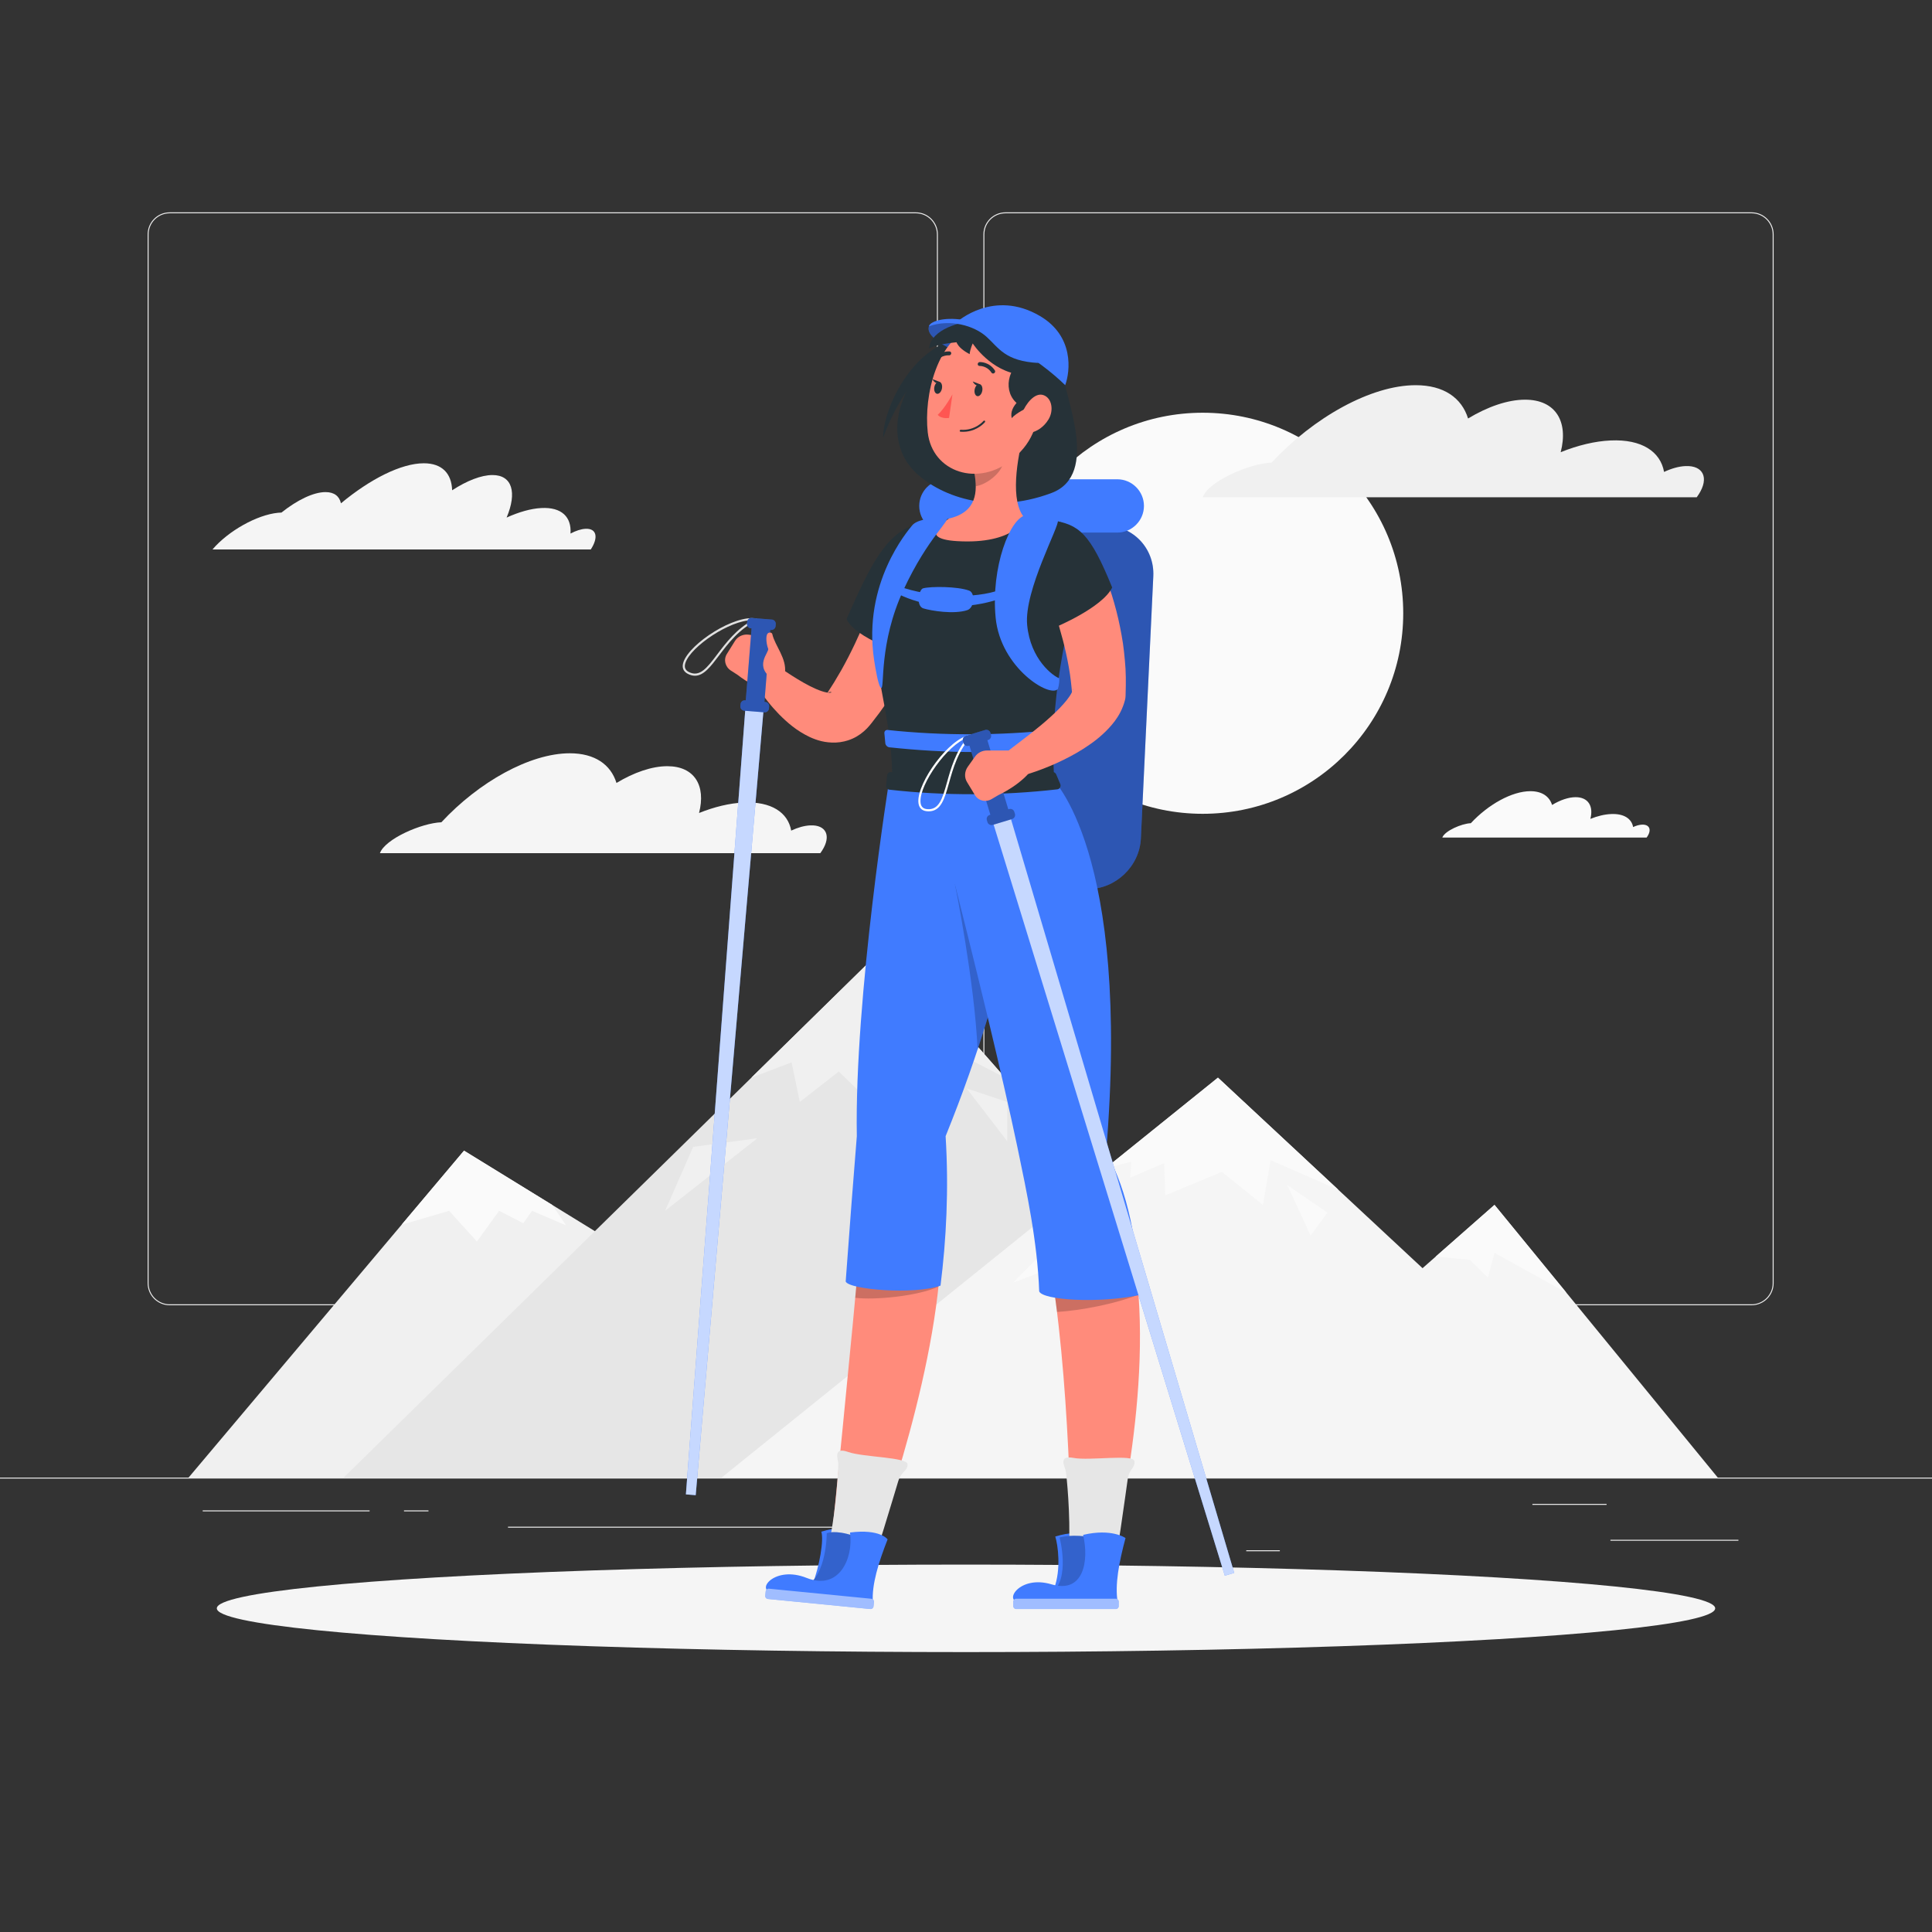 <?xml version="1.0" encoding="utf-8"?>
<!-- Generator: Adobe Illustrator 27.5.0, SVG Export Plug-In . SVG Version: 6.00 Build 0)  -->
<svg version="1.1" xmlns="http://www.w3.org/2000/svg" xmlns:xlink="http://www.w3.org/1999/xlink" x="0px" y="0px"
	 viewBox="0 0 500 500" style="enable-background:new 0 0 500 500;" xml:space="preserve">
<rect x="0" y="0" width="500" height="500" fill="#333333" stroke="none"/>
<g id="Background_Complete">
	<g>
		<rect y="382.398" style="fill:#EBEBEB;" width="500" height="0.25"/>
		<rect x="416.779" y="398.494" style="fill:#EBEBEB;" width="33.122" height="0.25"/>
		<rect x="322.527" y="401.208" style="fill:#EBEBEB;" width="8.693" height="0.25"/>
		<rect x="396.586" y="389.208" style="fill:#EBEBEB;" width="19.192" height="0.25"/>
		<rect x="52.459" y="390.888" style="fill:#EBEBEB;" width="43.193" height="0.25"/>
		<rect x="104.556" y="390.888" style="fill:#EBEBEB;" width="6.333" height="0.25"/>
		<rect x="131.471" y="395.111" style="fill:#EBEBEB;" width="93.676" height="0.25"/>
		<path style="fill:#EBEBEB;" d="M237.014,337.8H43.915c-3.147,0-5.708-2.561-5.708-5.708V60.66c0-3.147,2.561-5.708,5.708-5.708
			h193.099c3.146,0,5.707,2.561,5.707,5.708v271.432C242.721,335.239,240.16,337.8,237.014,337.8z M43.915,55.203
			c-3.01,0-5.458,2.448-5.458,5.458v271.432c0,3.01,2.448,5.458,5.458,5.458h193.099c3.009,0,5.457-2.448,5.457-5.458V60.66
			c0-3.009-2.448-5.458-5.457-5.458H43.915z"/>
		<path style="fill:#EBEBEB;" d="M453.31,337.8H260.212c-3.147,0-5.707-2.561-5.707-5.708V60.66c0-3.147,2.561-5.708,5.707-5.708
			H453.31c3.148,0,5.708,2.561,5.708,5.708v271.432C459.019,335.239,456.458,337.8,453.31,337.8z M260.212,55.203
			c-3.009,0-5.457,2.448-5.457,5.458v271.432c0,3.01,2.448,5.458,5.457,5.458H453.31c3.01,0,5.458-2.448,5.458-5.458V60.66
			c0-3.009-2.448-5.458-5.458-5.458H260.212z"/>
	</g>
	<g>
		<g>
			<g>
				<g>
					<polygon style="fill:#F0F0F0;" points="48.801,382.398 257.622,382.398 120.088,297.789 					"/>
					<polygon style="fill:#FAFAFA;" points="142.898,311.821 120.088,297.789 103.939,316.956 116.236,313.356 123.418,321.302 
						129.176,313.356 135.425,316.561 137.697,313.356 146.501,317.13 					"/>
				</g>
				<g>
					<polygon style="fill:#E6E6E6;" points="88.941,382.398 351.026,382.398 229.716,244.314 					"/>
					<polygon style="fill:#F0F0F0;" points="194.46,278.897 229.716,244.314 260.098,278.897 245.715,271.494 240.13,283.377 
						228.769,274.97 222.048,282.144 217.078,277.309 206.995,285.178 204.865,274.939 					"/>
					<polygon style="fill:#F0F0F0;" points="250.165,281.67 260.673,295.359 260.673,285.178 					"/>
					<polygon style="fill:#F0F0F0;" points="196.025,294.568 172.131,313.356 179.392,296.807 					"/>
				</g>
				<g>
					<polygon style="fill:#F5F5F5;" points="186.754,382.398 426.345,382.398 315.203,278.897 					"/>
					<polygon style="fill:#FAFAFA;" points="286.045,302.392 315.203,278.897 346.384,307.934 328.836,300.254 326.848,311.821 
						316.215,303.288 301.571,309.356 301.287,301.012 292.482,304.805 292.766,300.633 					"/>
					<polygon style="fill:#FAFAFA;" points="333.162,306.711 339.161,319.73 343.559,313.84 					"/>
					<polygon style="fill:#FAFAFA;" points="262.212,331.932 279.977,325.233 270.418,323.625 					"/>
				</g>
				<g>
					<polygon style="fill:#F5F5F5;" points="306.55,382.398 444.556,382.398 386.774,311.821 					"/>
					<polygon style="fill:#FAFAFA;" points="371.595,325.174 386.774,311.821 405.365,334.528 386.774,324.241 385.07,330.647 
						380.384,326.043 					"/>
				</g>
			</g>
		</g>
		<g>
			<circle style="fill:#FAFAFA;" cx="311.257" cy="158.713" r="51.899"/>
			<g>
				<path style="fill:#F5F5F5;" d="M114.228,212.805c9.677-10.431,22.923-17.857,33.242-17.857c6.472,0,10.602,2.923,12.075,7.682
					c4.497-2.713,9.15-4.339,13.15-4.339c7.04,0,10.049,5.024,8.217,12.112c3.947-1.58,7.903-2.548,11.535-2.704
					c7.163-0.32,11.477,2.567,12.315,7.261c1.661-0.785,3.372-1.279,4.923-1.352c4.126-0.183,5.499,2.731,3.083,6.503
					c-0.154,0.238-0.314,0.466-0.474,0.694h-8.064h-6.416h-22.287h-10.967h-8.528h-13.135h-2.384h-32.582h-9.609
					C99.65,217.109,109.117,212.991,114.228,212.805z"/>
				<path style="fill:#FAFAFA;" d="M380.649,213.044c4.489-4.839,10.635-8.285,15.422-8.285c3.002,0,4.918,1.356,5.602,3.564
					c2.087-1.258,4.245-2.013,6.101-2.013c3.266,0,4.662,2.331,3.812,5.619c1.831-0.733,3.666-1.182,5.351-1.254
					c3.323-0.148,5.325,1.191,5.714,3.369c0.771-0.365,1.565-0.593,2.284-0.627c1.914-0.085,2.551,1.267,1.43,3.017
					c-0.071,0.11-0.146,0.216-0.22,0.322h-3.741h-2.976h-10.34h-5.088h-3.956h-6.094h-1.106h-15.116h-4.458
					C373.886,215.04,378.278,213.13,380.649,213.044z"/>
				<path style="fill:#F0F0F0;" d="M329.098,119.719c10.856-11.702,25.715-20.032,37.291-20.032c7.26,0,11.893,3.279,13.546,8.617
					c5.045-3.043,10.265-4.867,14.752-4.867c7.897,0,11.273,5.635,9.218,13.587c4.428-1.773,8.865-2.859,12.94-3.033
					c8.035-0.359,12.875,2.879,13.815,8.146c1.863-0.881,3.783-1.435,5.523-1.516c4.629-0.205,6.168,3.064,3.458,7.296
					c-0.172,0.266-0.352,0.523-0.531,0.779h-9.046h-7.197h-25.001h-12.303h-9.566h-14.735h-2.674h-36.551h-10.779
					C312.744,124.547,323.364,119.928,329.098,119.719z"/>
				<path style="fill:#F5F5F5;" d="M71.956,132.705c0.312-0.033,0.606-0.05,0.882-0.05c4.058-3.236,8.277-5.301,11.409-5.301
					c2.26,0,3.595,1.079,3.99,2.904c7.56-6.28,15.588-10.362,21.452-10.362c4.73,0,7.181,2.655,7.326,6.986
					c3.802-2.464,7.512-3.941,10.44-3.941c5.145,0,6.374,4.563,3.657,11.001c0,0-0.009,0.008,0.007,0
					c3.179-1.435,6.264-2.323,8.953-2.464c5.285-0.29,7.874,2.331,7.573,6.604c1.372-0.722,2.716-1.17,3.862-1.228
					c2.889-0.158,3.44,2.199,1.384,5.351h-6.249h-4.236h-16.291h-7.629h-6.794h-9.649H83.812h-7.106h-2.529H64.062h-9.075
					C59.056,137.426,66.459,133.245,71.956,132.705z"/>
			</g>
		</g>
	</g>
</g>
<g id="Background_Simple" style="display:none;">
	<g style="display:inline;">
		<path style="fill:#407BFF;" d="M336.722,181.1c-64.103,29.307-86.409,215.623-176.964,170.175
			c-68.205-34.231-48.247-221.147,15.29-241.75c28.376-9.201,42.248,15.922,70.905,8.257c42.46-11.356,55.577-71.28,109.383-52.81
			c28.873,9.912,76.077,62.516,57.482,91.216C401.952,172.959,347.654,176.102,336.722,181.1z"/>
		<path style="opacity:0.9;fill:#FFFFFF;" d="M336.722,181.1c-64.103,29.307-86.409,215.623-176.964,170.175
			c-68.205-34.231-48.247-221.147,15.29-241.75c28.376-9.201,42.248,15.922,70.905,8.257c42.46-11.356,55.577-71.28,109.383-52.81
			c28.873,9.912,76.077,62.516,57.482,91.216C401.952,172.959,347.654,176.102,336.722,181.1z"/>
	</g>
</g>
<g id="Shadow_1_">
	<ellipse id="_x3C_Path_x3E__155_" style="fill:#F5F5F5;" cx="250" cy="416.238" rx="193.889" ry="11.323"/>
</g>
<g id="Character_1_">
	<g>
		<g>
			<path style="fill:#407BFF;" d="M281.538,230.097h-36.62c-7.203,0-12.816-5.893-12.475-13.096l3.219-67.888
				c0.342-7.203,6.514-13.096,13.717-13.096h36.62c7.203,0,12.816,5.893,12.475,13.096l-3.219,67.888
				C294.913,224.204,288.74,230.097,281.538,230.097z"/>
			<path style="opacity:0.3;" d="M281.538,230.097h-36.62c-7.203,0-12.816-5.893-12.475-13.096l3.219-67.888
				c0.342-7.203,6.514-13.096,13.717-13.096h36.62c7.203,0,12.816,5.893,12.475,13.096l-3.219,67.888
				C294.913,224.204,288.74,230.097,281.538,230.097z"/>
		</g>
		<path style="fill:#407BFF;" d="M244.793,124.035h44.363c3.794,0,6.898,3.104,6.898,6.898l0,0c0,3.794-3.104,6.898-6.898,6.898
			h-44.363c-3.794,0-6.898-3.104-6.898-6.898l0,0C237.895,127.139,240.999,124.035,244.793,124.035z"/>
		<path style="fill:#263238;" d="M251.15,83.304c-22.311,16.176-21.513,31.377-14.733,38.427
			c6.239,6.487,19.872,11.814,35.723,5.851c12.732-4.79,3.14-25.422,3.019-30.915C275.038,91.174,251.15,83.304,251.15,83.304z"/>
		<path style="fill:#263238;" d="M244.511,88.718c-10.597,4.895-16.052,18.56-15.951,24.535c3.276-8.97,9.443-18.901,17.069-21.654
			C245.068,90.298,244.511,88.718,244.511,88.718z"/>
		<g>
			<path style="fill:#407BFF;" d="M240.419,84.444c-1.108,3.168,6.76,6.669,11.322,8.033c4.562,1.364,4.872-6.986,4.872-6.986
				S241.495,81.367,240.419,84.444z"/>
			<path style="opacity:0.3;" d="M240.419,84.444c-1.108,3.168,6.76,6.669,11.322,8.033c4.562,1.364,4.872-6.986,4.872-6.986
				S241.495,81.367,240.419,84.444z"/>
		</g>
		<g>
			<path style="fill:#407BFF;" d="M212.56,396.397c0.683,2.146-0.445,8.833-2.319,13.789l11.887-12.992
				C222.128,397.194,220.109,394.074,212.56,396.397z"/>
		</g>
		<g>
			<path style="fill:#407BFF;" d="M273.104,397.652c0.683,2.146,1.564,8.494-0.31,13.451c9.575,1.532,9.056-5.044,9.878-12.654
				C282.673,398.449,280.654,395.328,273.104,397.652z"/>
		</g>
		<path style="fill:#FF8B7B;" d="M222.063,327.338l20.959,4.266c-3.416,34.838-19.453,75.452-19.453,75.452h-9.23
			C214.339,407.056,221.734,333.68,222.063,327.338z"/>
		<path style="fill:#E6E6E6;" d="M214.748,398.501c1.674-8.146,2.252-18.613,2.192-19.765c-0.061-1.152-1.395-4.365,2.546-2.971
			c3.941,1.395,15.46,1.334,15.4,3.213c-0.061,1.88-1.576,1.637-2.425,4.365c-0.849,2.728-6.427,21.887-8.185,25.04
			C217.425,411.051,212.92,407.049,214.748,398.501z"/>
		<path style="opacity:0.2;" d="M222.058,327.336c-0.055,1.091-0.327,4.18-0.72,8.534c4.965,0.633,16.228-0.415,21.542-2.903
			c0.055-0.458,0.098-0.906,0.142-1.364L222.058,327.336z"/>
		<path style="fill:#FF8B7B;" d="M272.309,330.582l22.069,1.348c3.413,34.838-7.798,75.126-7.798,75.126h-9.23
			C277.35,407.056,277.35,362.669,272.309,330.582z"/>
		<path style="fill:#E6E6E6;" d="M276.653,400.505c0.412-8.306-0.613-18.739-0.849-19.868s-2.044-4.102,2.064-3.324
			c4.107,0.777,15.483-1.04,15.71,0.827c0.227,1.867-1.308,1.858-1.731,4.684c-0.423,2.826-3.013,22.611-4.27,25.995
			C281.212,412.5,276.15,409.233,276.653,400.505z"/>
		<path style="opacity:0.2;" d="M294.379,331.93l-22.066-1.353c0.458,2.903,0.873,5.904,1.244,8.96
			c6.111-0.382,15.027-2.062,21.084-4.496C294.565,334.004,294.478,332.967,294.379,331.93z"/>
		<g>
			<path style="fill:#407BFF;" d="M272.128,412.29c4.957-3.646,2.088-14.388,2.088-14.388s3.589-1.074,8.516,0.085
				C285.672,404.027,281.694,414.045,272.128,412.29z"/>
			<path style="opacity:0.2;" d="M272.128,412.29c4.957-3.646,2.088-14.388,2.088-14.388s3.589-1.074,8.516,0.085
				C285.672,404.027,281.694,414.045,272.128,412.29z"/>
			<path style="fill:#407BFF;" d="M289.249,414.567c0,0-21.151,0-25.395,0c-4.244,0-0.081-7.033,8.262-4.547
				c8.343,2.486,9.771-6.123,8.19-12.793c7.452-1.758,10.979,0.819,10.979,0.819C289.599,404.329,288.492,410.165,289.249,414.567z"
				/>
			<g>
				<path style="fill:#407BFF;" d="M288.777,416.416h-25.794c-0.41,0-0.745-0.335-0.745-0.745v-1.182
					c0-0.41,0.335-0.745,0.745-0.745h25.794c0.41,0,0.745,0.335,0.745,0.745v1.182C289.522,416.081,289.187,416.416,288.777,416.416
					z"/>
				<path style="opacity:0.5;fill:#FFFFFF;" d="M288.777,416.416h-25.794c-0.41,0-0.745-0.335-0.745-0.745v-1.182
					c0-0.41,0.335-0.745,0.745-0.745h25.794c0.41,0,0.745,0.335,0.745,0.745v1.182C289.522,416.081,289.187,416.416,288.777,416.416
					z"/>
			</g>
		</g>
		<g>
			<path style="fill:#407BFF;" d="M208.553,410.63c5.47-3.127,5.408-13.827,5.408-13.827s2.033-0.983,6.972,0.668
				C223.322,403.777,218.193,413.342,208.553,410.63z"/>
			<path style="opacity:0.2;" d="M208.553,410.63c5.47-3.127,5.408-13.827,5.408-13.827s2.033-0.983,6.972,0.668
				C223.322,403.777,218.193,413.342,208.553,410.63z"/>
			<path style="fill:#407BFF;" d="M225.897,414.624c0,0-21.72-2.135-26.078-2.564c-4.358-0.428,0.65-7.005,8.958-3.69
				c8.308,3.315,12.139-4.963,11.21-11.757c7.836-0.997,9.723,1.78,9.723,1.78C227.324,404.473,225.579,410.168,225.897,414.624z"/>
			<g>
				<path style="fill:#407BFF;" d="M225.219,416.416l-26.488-2.604c-0.421-0.041-0.73-0.409-0.688-0.817l0.123-1.176
					c0.043-0.408,0.422-0.708,0.843-0.666l26.488,2.604c0.421,0.041,0.73,0.409,0.688,0.817l-0.123,1.176
					C226.02,416.158,225.64,416.458,225.219,416.416z"/>
				<path style="opacity:0.5;fill:#FFFFFF;" d="M225.219,416.416l-26.488-2.604c-0.421-0.041-0.73-0.409-0.688-0.817l0.123-1.176
					c0.043-0.408,0.422-0.708,0.843-0.666l26.488,2.604c0.421,0.041,0.73,0.409,0.688,0.817l-0.123,1.176
					C226.02,416.158,225.64,416.458,225.219,416.416z"/>
			</g>
		</g>
		<path style="fill:#407BFF;" d="M255.638,263.319c-2.848,9.353-6.417,19.633-10.913,30.721c0.851,13.772,0.175,26.824-1.321,38.676
			c-6.744,2.434-23.751,1.033-24.54-1.069c0.993-13.609,2.019-27.098,2.881-37.607c-0.644-36.025,8.487-92.762,8.487-92.762h36.308
			C266.54,201.278,267.446,224.381,255.638,263.319z"/>
		<path style="opacity:0.2;" d="M260.077,247.091c-1.801,7.389-4.114,15.584-7.072,24.5c-0.862-17.963-5.718-42.005-5.882-42.824
			L260.077,247.091z"/>
		<path style="fill:#407BFF;" d="M294.963,335.15c-10.649,2.237-25.165,1.329-26.019-0.946c-0.466-12.846-3.201-25.617-5.668-37.447
			c-1.921-9.178-4.682-21.117-7.639-33.438c-7.192-29.913-15.518-62.041-15.518-62.041h31.986c0,0,20.691,18.716,14.154,96.941
			C292.033,308.391,294.276,321.726,294.963,335.15z"/>
		<path style="fill:#FF8B7B;" d="M244.219,149.337c-0.219,0.874-0.398,1.517-0.601,2.251c-0.202,0.7-0.406,1.407-0.63,2.092
			c-0.432,1.384-0.89,2.747-1.385,4.097c-0.959,2.71-2.065,5.357-3.228,7.985c-2.363,5.239-5.106,10.336-8.319,15.208
			c-0.829,1.209-1.659,2.41-2.528,3.593l-1.345,1.753c-0.504,0.617-0.684,0.992-1.814,2.196c-0.975,0.999-2.219,1.963-3.659,2.608
			c-1.43,0.656-2.977,0.995-4.368,1.052c-2.827,0.11-4.968-0.606-6.728-1.403c-3.481-1.649-5.836-3.746-7.998-5.909
			c-1.063-1.092-2.048-2.212-2.96-3.379c-0.934-1.175-1.735-2.326-2.589-3.676c-1.134-1.792-0.6-4.165,1.192-5.299
			c1.314-0.831,2.939-0.767,4.16,0.033l0.288,0.19l3.159,2.075c1.073,0.679,2.138,1.337,3.198,1.931
			c2.089,1.179,4.27,2.183,5.867,2.478c0.772,0.131,1.341,0.063,1.228-0.078c-0.04-0.054-0.257-0.08-0.475-0.032
			c-0.22,0.051-0.392,0.144-0.454,0.145c-0.213,0.203,0.325-0.581,0.619-1.058l1.002-1.569l1.902-3.227
			c2.455-4.375,4.608-8.984,6.555-13.693c0.972-2.356,1.887-4.743,2.742-7.143c0.423-1.201,0.843-2.403,1.239-3.601l0.584-1.79
			l0.514-1.66l0.09-0.292c1.25-4.04,5.538-6.301,9.578-5.052C242.955,141.367,245.192,145.425,244.219,149.337z"/>
		<path style="fill:#263238;" d="M237.074,136.018c-7.822,2.224-11.431,9.358-17.986,24.182c2.299,5.097,15.119,9.006,15.119,9.006
			S251.133,145.103,237.074,136.018z"/>
		<path style="fill:#263238;" d="M226.343,149.315c-0.131,4.006-0.306,9.075,0.284,18.636c0.335,8.093,4.346,20.303,4.272,33.628
			c4.15,3.02,27.635,2.382,41.974,0.529c-0.87-11.477-0.219-29.387,7.557-55.209c1.803-5.987-2.218-11.736-8.638-12.349
			c-1.716-0.164-3.536-0.3-5.404-0.385c-7.262-0.33-13.215-0.549-19.665,0.001c-2.138,0.182-4.353,0.435-6.471,0.712
			C232.611,135.875,226.579,142.137,226.343,149.315z"/>
		<path style="fill:#407BFF;" d="M258.91,152.612c-6.427,2.446-18.189,2.101-26.434-0.93v2.061
			c13.217,6.427,26.434,1.152,26.434,1.152S261.275,154.652,258.91,152.612z"/>
		<path style="fill:#407BFF;" d="M238.882,152.262c-1.103,0.303-1.924,4.593,0.118,5.203c2.042,0.61,7.825,1.571,11.314,0.446
			c1.907-0.615,2.108-4.458,0.508-5.056C247.823,151.736,240.855,151.721,238.882,152.262z"/>
		<path style="fill:#FF8B7B;" d="M265.01,112.043c-1.712,6.327-3.814,17.921,0.298,22.143c0,0-2.64,6.769-17.675,5.855
			c-10.974-0.667-1.99-5.854-1.99-5.854c7.181-1.685,7.389-6.92,6.527-11.836L265.01,112.043z"/>
		<path style="opacity:0.2;" d="M259.775,116.248l-7.599,6.096c0.208,1.164,0.35,2.344,0.346,3.491
			c2.725-0.39,6.648-3.348,7.144-6.171C259.914,118.257,259.956,116.904,259.775,116.248z"/>
		<path style="fill:#FF8B7B;" d="M270.413,99.343c-1.92,10.217-2.516,14.57-8.346,19.471c-8.769,7.371-20.818,3.472-21.969-6.944
			c-1.037-9.375,2.277-24.508,12.805-27.882C263.275,80.664,272.333,89.126,270.413,99.343z"/>
		<path style="fill:#263238;" d="M262.669,94.812c-3.213,4.244-1.758,10.627,4.79,11.195c6.548,0.567,7.36-7.375,6.317-10.225
			C272.734,92.932,262.669,94.812,262.669,94.812z"/>
		<path style="fill:#263238;" d="M252.176,83.427c-8.377,3.639-3.694,6.913-1.238,8.231c0.137-1.364,0.803-2.774,0.803-2.774
			s4.656,7.28,12.565,8.094c9.985,1.027,8.594-2.592,8.594-2.592S267.647,79.106,252.176,83.427z"/>
		<path style="fill:#263238;" d="M253.034,82.777c-4.642,0.576-11.978,2.307-12.615,7.413c2.304-1.29,7.958-1.684,7.958-1.684
			L253.034,82.777z"/>
		<path style="fill:#263238;" d="M267.547,100.921c-2.6,1.415-6.519,4.135-5.709,7.29c1.058-1.294,4.296-2.837,4.296-2.837
			L267.547,100.921z"/>
		<path style="fill:#263238;" d="M254.229,101.045c-0.124,0.865-0.673,1.532-1.227,1.491c-0.554-0.041-0.902-0.775-0.778-1.639
			c0.124-0.864,0.673-1.532,1.227-1.491C254.005,99.447,254.353,100.181,254.229,101.045z"/>
		<path style="fill:#263238;" d="M243.794,100.43c-0.124,0.864-0.673,1.532-1.227,1.491c-0.553-0.041-0.902-0.775-0.778-1.639
			c0.124-0.864,0.673-1.532,1.227-1.491C243.569,98.832,243.917,99.565,243.794,100.43z"/>
		<path style="fill:#263238;" d="M243.253,98.857l-1.948-0.748C241.305,98.108,242.116,99.807,243.253,98.857z"/>
		<path style="fill:#FF5652;" d="M246.493,102.062c0,0-1.971,3.616-3.81,5.295c0.965,1.148,2.936,0.801,2.936,0.801L246.493,102.062
			z"/>
		<path style="fill:#263238;" d="M250.029,111.711c-0.45,0.047-0.93,0.057-1.438,0.02c-0.137-0.01-0.232-0.132-0.212-0.273
			c0.02-0.139,0.144-0.244,0.286-0.235c3.713,0.276,5.832-2.248,5.853-2.273c0.092-0.113,0.251-0.134,0.355-0.049
			c0.104,0.085,0.115,0.245,0.023,0.356C254.814,109.356,253.109,111.39,250.029,111.711z"/>
		<path style="fill:#FF8B7B;" d="M271.363,108.529c-1.212,2.004-3.027,3.153-4.636,3.444c-2.42,0.438-3.23-2.362-2.222-5.012
			c0.907-2.385,3.26-5.487,5.528-4.711C272.267,103.016,272.748,106.238,271.363,108.529z"/>
		<path style="fill:#263238;" d="M256.936,96.662c-0.132-0.018-0.252-0.088-0.328-0.204c-1.189-1.819-3.057-1.751-3.079-1.75
			c-0.277,0.011-0.502-0.201-0.495-0.479c0.007-0.278,0.24-0.513,0.521-0.527c0.098-0.004,2.442-0.092,3.918,2.167
			c0.147,0.225,0.073,0.54-0.166,0.703C257.192,96.649,257.06,96.678,256.936,96.662z"/>
		<path style="fill:#263238;" d="M241.811,93.707c-0.126,0.009-0.251-0.027-0.349-0.113c-0.202-0.178-0.21-0.497-0.017-0.713
			c1.928-2.165,4.226-1.938,4.323-1.926c0.274,0.031,0.456,0.28,0.404,0.559c-0.051,0.278-0.314,0.478-0.588,0.449
			c-0.09-0.01-1.876-0.161-3.408,1.562C242.077,93.634,241.944,93.697,241.811,93.707z"/>
		<path style="fill:#263238;" d="M253.689,99.472l-1.948-0.748C251.741,98.724,252.552,100.422,253.689,99.472z"/>
		<path style="fill:#FF8B7B;" d="M193.835,164.263l3.195,0.486c1.201,0.183,2.24,0.935,2.789,2.019l2.564,5.067
			c1.025,2.026,1.006,4.422-0.052,6.431l-0.655,1.244c-5.353-0.443-10.812-4.867-10.812-4.867l-1.696-1.088
			c-1.51-0.97-1.967-2.852-1.049-4.323l2.113-3.388C190.962,164.673,192.396,164.044,193.835,164.263z"/>
		<path style="fill:#263238;" d="M230.152,204.369c14.288,1.624,29.195,1.536,43.483-0.089c0.633-0.07,1.014-0.77,0.754-1.381
			c-0.354-0.833-0.706-1.667-1.054-2.501c-0.163-0.389-0.539-0.623-0.934-0.578c-13.735,1.504-28.078,1.563-41.808,0.001
			c-0.503-0.061-0.956,0.335-1.012,0.873c-0.087,0.865-0.174,1.728-0.26,2.593C229.267,203.825,229.639,204.309,230.152,204.369z"/>
		<path style="fill:#407BFF;" d="M230.173,193.404c14.808,1.586,29.09,1.667,43.265,0.051c0.628-0.07,0.878-0.76,0.496-1.362
			c-0.522-0.821,0.358-1.826-0.157-2.649c-0.241-0.383-0.668-0.614-1.06-0.569c-13.638,1.496-28.752,1.57-42.983,0.044
			c-0.522-0.059-0.905,0.331-0.856,0.862c0.08,0.853,0.161,1.704,0.242,2.556C229.169,192.868,229.64,193.345,230.173,193.404z"/>
		<g>
			<path style="fill:#FFFFFF;" d="M240.354,209.971c-0.169,0-0.343-0.009-0.524-0.028c-1.358-0.139-2.105-0.992-2.161-2.465
				c-0.194-5.101,7.829-16.325,13.475-17.342c0.116-0.021,0.233,0.035,0.288,0.139c0.056,0.104,0.04,0.232-0.041,0.317
				c-3.431,3.626-4.73,8.263-5.773,11.99C244.467,206.686,243.547,209.971,240.354,209.971z M250.374,190.908
				c-5.27,1.875-12.333,11.992-12.16,16.55c0.045,1.197,0.592,1.832,1.671,1.943c3.159,0.324,4.021-2.733,5.206-6.965
				C246.086,198.882,247.311,194.512,250.374,190.908z"/>
			<polygon style="fill:#407BFF;" points="319.418,407.056 316.981,407.794 256.613,211.663 261.139,210.294 			"/>
			<polygon style="opacity:0.7;fill:#FFFFFF;" points="319.418,407.056 316.981,407.794 256.613,211.663 261.139,210.294 			"/>
			<g>
				<path style="fill:#407BFF;" d="M256.467,190.149l-0.155-0.511c-0.173-0.57-0.78-0.895-1.35-0.723l-5.036,1.524
					c-0.57,0.173-0.895,0.78-0.723,1.35l0.155,0.511c0.172,0.57,0.78,0.895,1.35,0.723l0.188-0.057
					c0.005,0.02,0.005,0.039,0.011,0.058l5.396,17.828l-0.182,0.055c-0.57,0.173-0.895,0.78-0.723,1.35l0.155,0.511
					c0.173,0.57,0.78,0.895,1.35,0.723l5.036-1.524c0.57-0.173,0.895-0.78,0.723-1.35l-0.155-0.511
					c-0.173-0.57-0.78-0.895-1.35-0.723l-0.211,0.064l-5.396-17.828c-0.006-0.019-0.016-0.036-0.023-0.055l0.217-0.066
					C256.314,191.327,256.639,190.719,256.467,190.149z"/>
				<path style="opacity:0.3;" d="M256.467,190.149l-0.155-0.511c-0.173-0.57-0.78-0.895-1.35-0.723l-5.036,1.524
					c-0.57,0.173-0.895,0.78-0.723,1.35l0.155,0.511c0.172,0.57,0.78,0.895,1.35,0.723l0.188-0.057
					c0.005,0.02,0.005,0.039,0.011,0.058l5.396,17.828l-0.182,0.055c-0.57,0.173-0.895,0.78-0.723,1.35l0.155,0.511
					c0.173,0.57,0.78,0.895,1.35,0.723l5.036-1.524c0.57-0.173,0.895-0.78,0.723-1.35l-0.155-0.511
					c-0.173-0.57-0.78-0.895-1.35-0.723l-0.211,0.064l-5.396-17.828c-0.006-0.019-0.016-0.036-0.023-0.055l0.217-0.066
					C256.314,191.327,256.639,190.719,256.467,190.149z"/>
			</g>
		</g>
		<g>
			<path style="fill:#E0E0E0;" d="M179.848,174.879c-0.58,0-1.191-0.154-1.846-0.492c-1.213-0.626-1.597-1.692-1.111-3.084
				c1.684-4.819,13.256-12.335,18.881-11.218c0.115,0.023,0.203,0.117,0.218,0.234c0.014,0.117-0.048,0.23-0.155,0.28
				c-4.518,2.121-7.422,5.963-9.755,9.05C183.922,172.503,182.126,174.879,179.848,174.879z M194.552,160.519
				c-5.636,0-15.661,6.715-17.146,10.965c-0.395,1.13-0.118,1.921,0.846,2.419c2.826,1.458,4.741-1.075,7.392-4.581
				c2.225-2.944,4.961-6.564,9.13-8.799C194.7,160.52,194.626,160.519,194.552,160.519z"/>
			<polygon style="fill:#407BFF;" points="180.049,386.951 177.511,386.747 192.996,182.122 197.71,182.5 			"/>
			<polygon style="opacity:0.7;fill:#FFFFFF;" points="180.049,386.951 177.511,386.747 192.996,182.122 197.71,182.5 			"/>
			<g>
				<path style="fill:#407BFF;" d="M200.722,162.042l0.043-0.532c0.048-0.594-0.399-1.118-0.993-1.166l-5.244-0.422
					c-0.594-0.048-1.118,0.399-1.166,0.993l-0.043,0.532c-0.048,0.593,0.399,1.118,0.993,1.166l0.196,0.016
					c-0.002,0.02-0.009,0.038-0.011,0.058l-1.492,18.567l-0.19-0.015c-0.594-0.048-1.118,0.399-1.166,0.993l-0.043,0.532
					c-0.048,0.594,0.399,1.118,0.993,1.166l5.244,0.422c0.594,0.048,1.118-0.399,1.166-0.993l0.043-0.532
					c0.048-0.594-0.399-1.118-0.993-1.166l-0.22-0.018l1.492-18.567c0.002-0.02-0.002-0.039-0.001-0.06l0.226,0.018
					C200.15,163.082,200.675,162.635,200.722,162.042z"/>
				<path style="opacity:0.3;" d="M200.722,162.042l0.043-0.532c0.048-0.594-0.399-1.118-0.993-1.166l-5.244-0.422
					c-0.594-0.048-1.118,0.399-1.166,0.993l-0.043,0.532c-0.048,0.593,0.399,1.118,0.993,1.166l0.196,0.016
					c-0.002,0.02-0.009,0.038-0.011,0.058l-1.492,18.567l-0.19-0.015c-0.594-0.048-1.118,0.399-1.166,0.993l-0.043,0.532
					c-0.048,0.594,0.399,1.118,0.993,1.166l5.244,0.422c0.594,0.048,1.118-0.399,1.166-0.993l0.043-0.532
					c0.048-0.594-0.399-1.118-0.993-1.166l-0.22-0.018l1.492-18.567c0.002-0.02-0.002-0.039-0.001-0.06l0.226,0.018
					C200.15,163.082,200.675,162.635,200.722,162.042z"/>
			</g>
			<path style="fill:#FF8B7B;" d="M203.139,174.205c0.525-3.836-2.584-7.049-3.262-10.083c-0.114-0.508-0.9-0.546-1.229-0.143
				c-0.633,0.776-0.169,3.195,0.147,3.862c0.443,0.934-4.141,4.716,1.663,8.226C202.287,175.469,203.139,174.205,203.139,174.205z"
				/>
		</g>
		<path style="fill:#FF8B7B;" d="M250.459,198.439l1.874-2.632c0.705-0.99,1.845-1.578,3.06-1.579l5.679-0.004
			c2.27-0.001,4.401,1.097,5.717,2.947l0.815,1.145c-2.81,4.578-9.22,7.455-9.22,7.455l-1.736,1.023
			c-1.546,0.91-3.432,0.47-4.332-1.013l-2.071-3.414C249.529,201.188,249.614,199.625,250.459,198.439z"/>
		<path style="fill:#FF8B7B;" d="M284.595,145.747c0.388,0.843,0.652,1.446,0.945,2.144c0.286,0.676,0.539,1.352,0.798,2.025
			c0.518,1.345,0.958,2.706,1.401,4.066c0.846,2.729,1.574,5.497,2.13,8.317c0.295,1.404,0.527,2.83,0.757,4.254
			c0.181,1.439,0.379,2.87,0.488,4.327c0.301,2.892,0.287,5.86,0.192,8.818l-0.015,0.481c-0.01,0.328-0.063,0.67-0.14,0.977
			c-0.601,2.325-1.602,4.047-2.633,5.444c-1.04,1.386-2.124,2.488-3.208,3.479c-1.081,0.996-2.188,1.844-3.299,2.611
			c-1.112,0.771-2.216,1.491-3.34,2.134c-2.249,1.293-4.513,2.398-6.815,3.371c-2.326,0.965-4.586,1.802-7.091,2.497
			c-2.046,0.568-4.164-0.63-4.732-2.676c-0.43-1.552,0.155-3.145,1.356-4.072l0.167-0.128c1.735-1.336,3.617-2.728,5.359-4.118
			c1.757-1.398,3.474-2.801,5.047-4.247c1.585-1.414,3.038-2.915,4.147-4.312c0.55-0.695,1.006-1.381,1.276-1.949
			c0.261-0.561,0.337-0.974,0.247-0.95l-0.155,1.457c-0.195-2.326-0.442-4.648-0.866-6.998c-0.42-2.34-0.92-4.686-1.534-7.025
			c-0.623-2.334-1.282-4.672-2.051-6.977c-0.377-1.154-0.784-2.296-1.184-3.431l-0.62-1.678l-0.579-1.517l-0.15-0.394
			c-1.507-3.949,0.472-8.373,4.421-9.88C278.694,140.357,282.919,142.131,284.595,145.747z"/>
		<path style="fill:#263238;" d="M272.196,134.648c7.05,1.089,9.877,3.233,15.638,17.402c-2.615,5.285-14.857,10.339-14.857,10.339
			S264.87,144.037,272.196,134.648z"/>
		<path style="fill:#407BFF;" d="M265.64,133.311c-4.206,0.456-9.235,13.521-7.967,26.555c1.269,13.034,14.114,20.856,16.103,18.431
			c0,0,0.473-1.395,0.352-2.759c-1.546-0.546-7.452-4.82-8.301-13.793c-0.849-8.973,8.506-25.792,7.949-27.098
			C273.219,133.341,268.156,133.038,265.64,133.311z"/>
		<path style="fill:#407BFF;" d="M244.936,133.83c-4.82,0.208-7.811,0.802-8.907,2.188s-12.798,14.861-9.815,34.762
			c0.289,1.925,1.125,7.07,1.824,7.266c0.97,0.273-0.687-11.472,5.803-25.434C240.297,138.722,246.345,134.485,244.936,133.83z"/>
		<path style="fill:#407BFF;" d="M247.694,83.304c9.123,2.282,21.038,9.574,27.98,16.378c1.324-3.619,2.317-12.706-6.543-17.906
			C257.137,74.737,247.694,83.304,247.694,83.304z"/>
		<path style="fill:#407BFF;" d="M268.801,93.942c-8.724-0.464-10.279-3.883-13.507-6.8c-3.228-2.916-9.51-4.638-14.876-2.698
			C240.782,82.14,254.06,79.127,268.801,93.942z"/>
	</g>
</g>
</svg>
